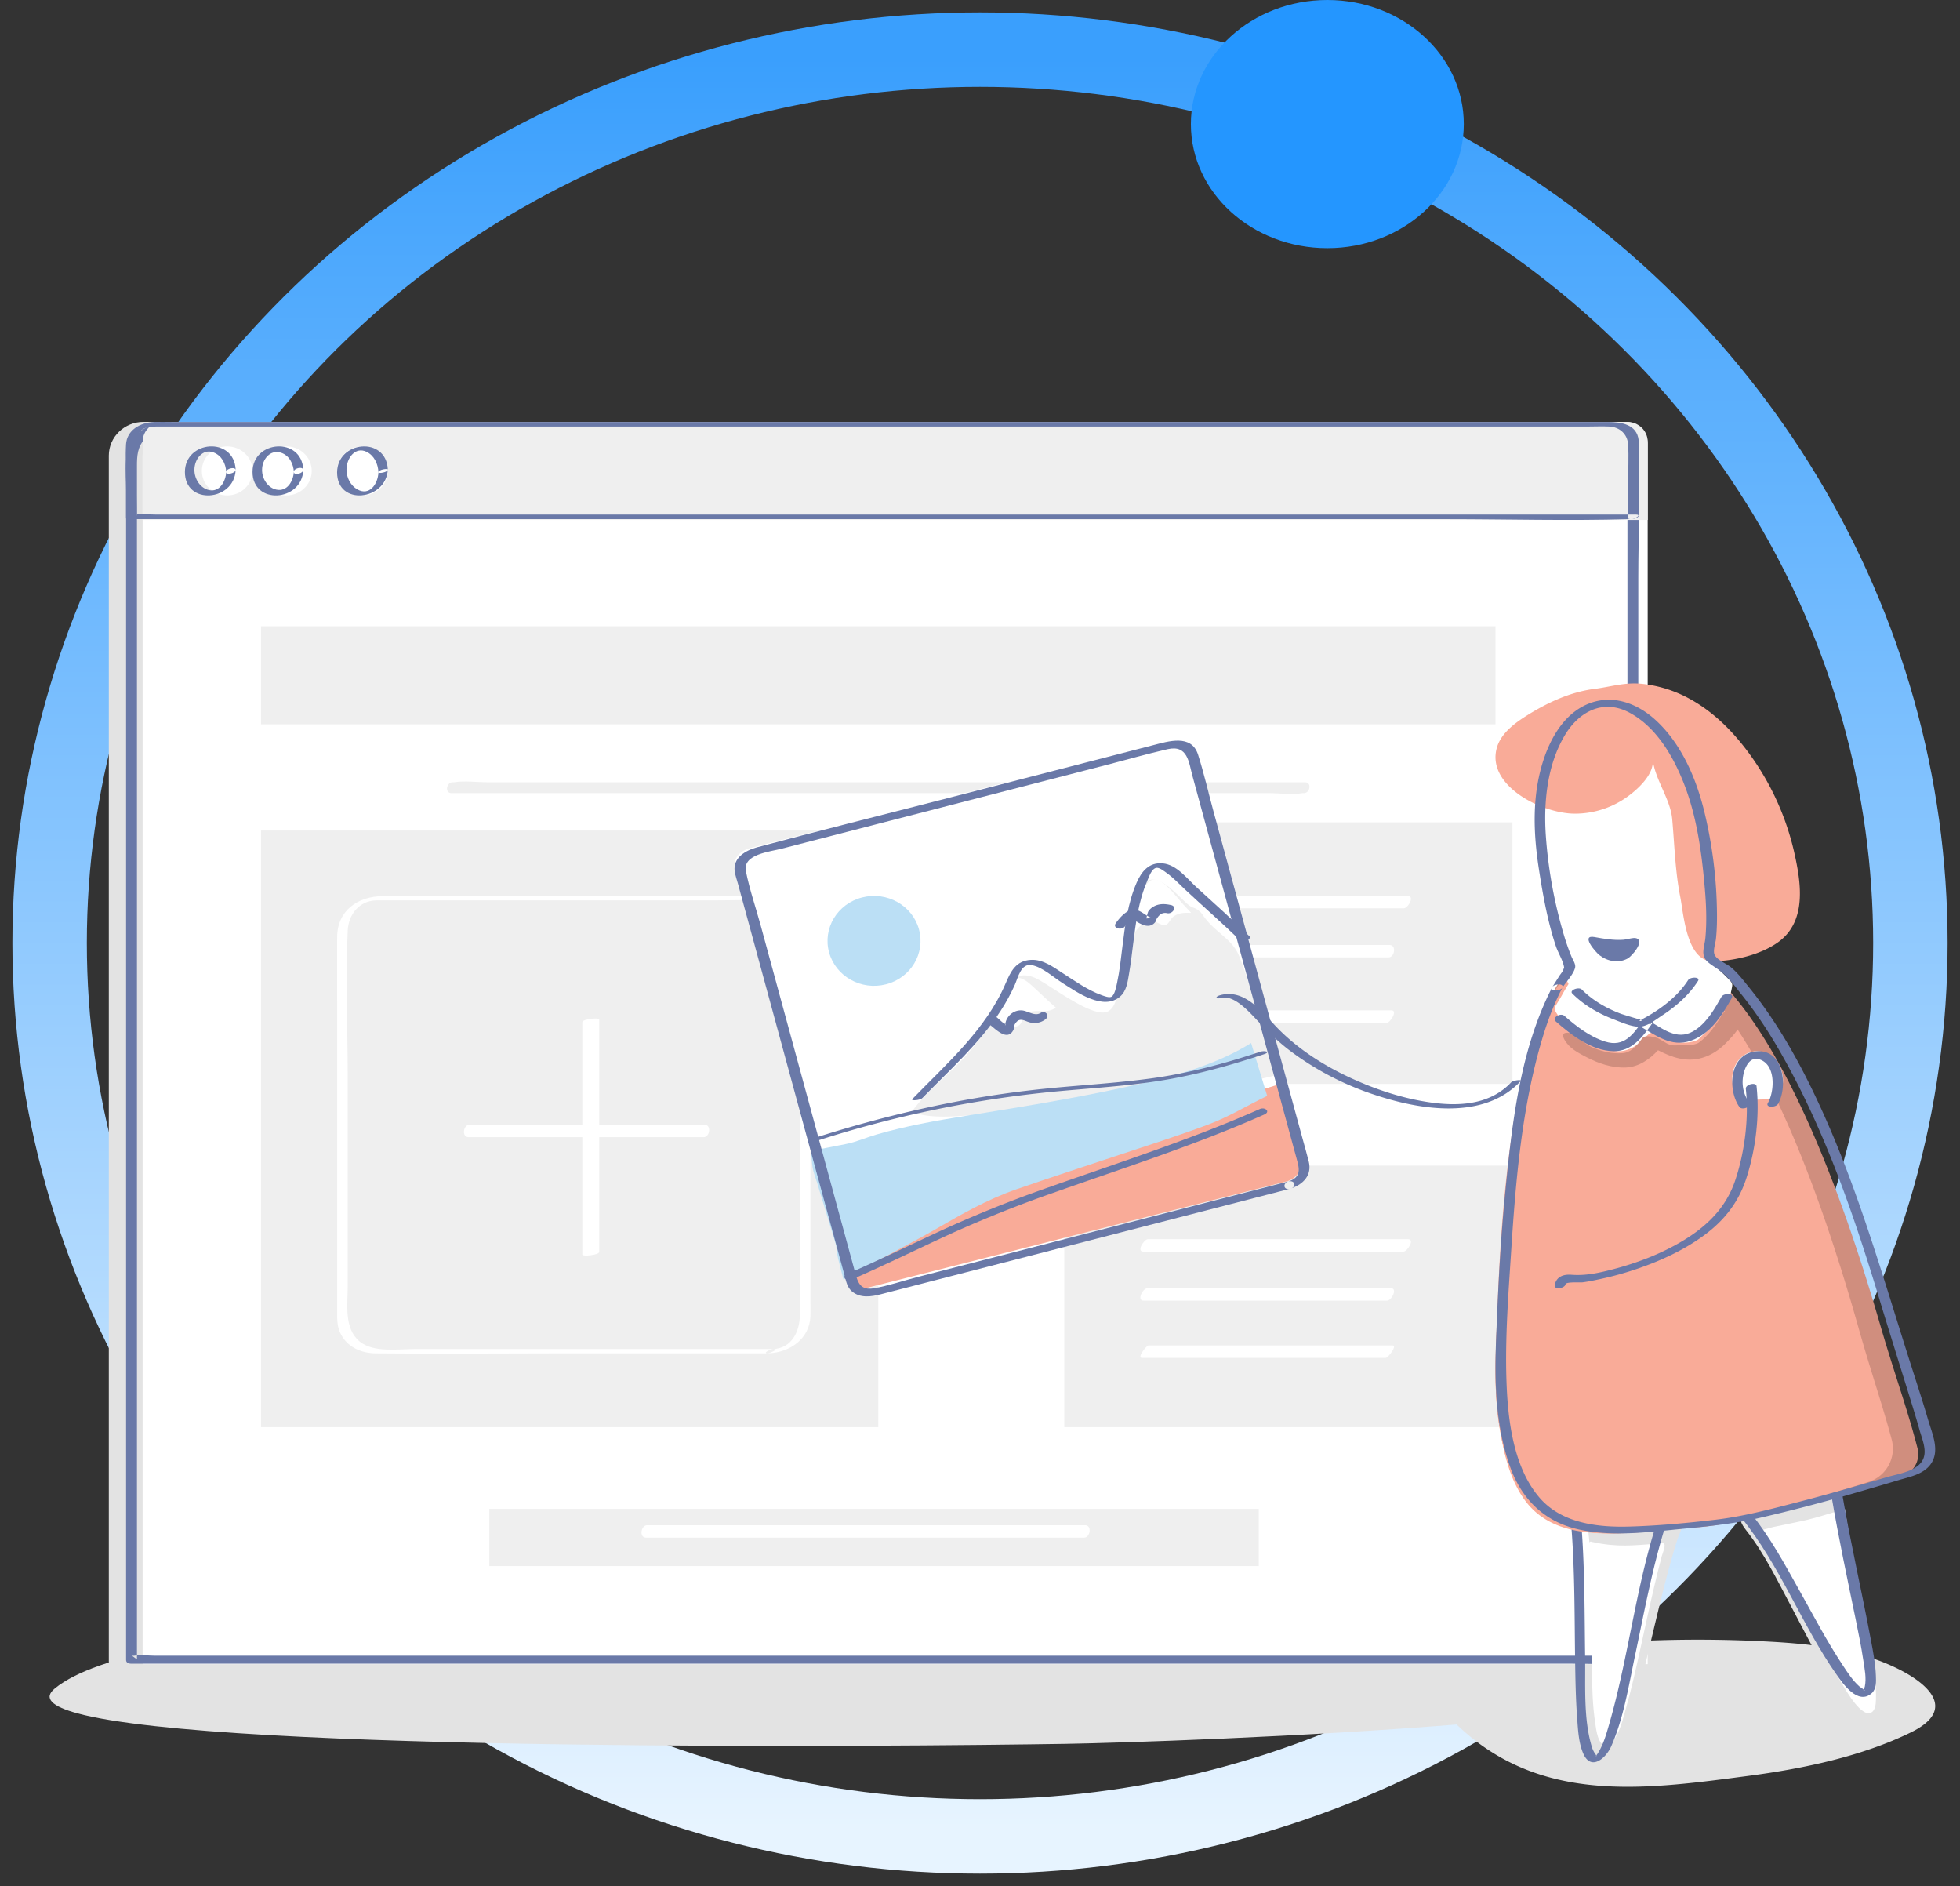 <svg xmlns="http://www.w3.org/2000/svg" width="79" height="76" viewBox="0 0 79 76">
    <rect x="0" y="0" width="79" height="76" fill="#333333" stroke="none"/>
    <defs>
        <linearGradient id="a" x1="50%" x2="50%" y1="0%" y2="100%">
            <stop offset="0%" stop-color="#3A9FFD"/>
            <stop offset="100%" stop-color="#E7F4FF"/>
        </linearGradient>
    </defs>
    <g fill="none" fill-rule="evenodd" transform="translate(2)">
        <ellipse cx="37.5" cy="38" stroke="url(#a)" stroke-width="3" rx="37.5" ry="36"/>
        <path fill="#E3E3E3" d="M1.126 69.043c-1.027-.278-1.405-.611-.91-1.011 3.436-2.784 18.846-2.822 26.322-2.878 9.402-.071 19.186-.222 27.652.382 3.543.253 11.571.448 12.944 1.37 3.6 2.42-22.022 3.298-26.168 3.364-6.913.11-33.973.357-39.84-1.227"/>
        <path fill="#E3E3E3" d="M57.261 69.978a9.358 9.358 0 0 1-.491-.431c-2.894-2.726 2.155-2.959 3.825-3.147a52.158 52.158 0 0 1 8.765-.246c1.639.092 3.333.281 4.847.955 1.483.66 2.73 1.757.826 2.693-1.98.974-4.368 1.47-6.546 1.757-3.99.526-7.957 1.092-11.226-1.58"/>
        <path fill="#E3E3E3" d="M62.136 17H3.79c-.776 0-1.404.608-1.404 1.358V67.06h60.663V17.884c0-.488-.409-.884-.913-.884"/>
        <path fill="#FFF" d="M63.5 17H5.152c-.775 0-1.404.608-1.404 1.358V67.06h60.664V17.884c0-.488-.41-.884-.914-.884"/>
        <path fill="#6A79A8" d="M62.92 17.006H5.711c-.786 0-1.63-.1-2.221.527-.547.58-.408 1.483-.408 2.21V66.892c0 .11.103.149.202.149H61.332c.785 0 1.583.04 2.367 0 .033-.002.066 0 .099 0 .09 0 .235-.074.235-.175v-5.051-12.057-14.372-12.11c0-1.74.088-3.504 0-5.242-.03-.581-.456-.988-1.058-1.027-.221-.014-.434.3-.144.319.974.063.765 1.21.765 1.862v46.948c0 .2-.053.476 0 .67.006.025 0 .06 0 .086l.234-.174H4.227c-.25 0-.563-.049-.81 0-.03.006-.068 0-.1 0l.203.148v-5.624-13.16-15.085-11.515-2.696c0-.406.015-.793.335-1.117.315-.319.692-.341 1.1-.341H62.885c.253 0 .324-.323.033-.323"/>
        <path fill="#EFEFEF" d="M64.413 20.952H3.749V17.8c0-.441.369-.799.824-.799h59.015c.456 0 .825.358.825.8v3.152"/>
        <path fill="#6A79A8" d="M63.926 20.736H4.295c-.26 0-.553-.035-.81 0-.032.004-.068 0-.1 0l.126.039c0-.985-.077-1.995 0-2.976.049-.628.485-.611.95-.611H62.006c.283 0 .572-.014.856 0 .437.021.734.317.76.718.034.518 0 1.048 0 1.567v1.408c0 .086.43.023.43-.106v-1.53c0-.494.049-1.01-.004-1.503-.068-.633-.682-.738-1.236-.738H4.91c-.23 0-.46-.008-.69 0-.58.02-1.105.333-1.14.9-.03.506 0 1.021 0 1.528v1.449c0 .041.103.039.126.039H56.331c2.435 0 4.884.072 7.317 0h.099c.134 0 .465-.184.179-.184"/>
        <path fill="#FFF" d="M8.18 18.976c0-.546-.458-.988-1.023-.988s-1.022.442-1.022.988.457.988 1.022.988 1.022-.442 1.022-.988"/>
        <path fill="#6A79A8" d="M7.498 18.921c-.067-1.335-2.04-1.18-2.045.096-.005 1.351 1.981 1.192 2.044-.068.008-.157-.37-.074-.377.055-.02.4-.274.847-.707.742-.343-.083-.577-.44-.577-.811-.001-.435.334-.867.766-.705.326.122.5.44.517.801.006.12.386.04.379-.11"/>
        <path fill="#FFF" d="M10.565 18.976c0-.546-.458-.988-1.022-.988-.565 0-1.023.442-1.023.988s.458.988 1.023.988c.564 0 1.022-.442 1.022-.988"/>
        <path fill="#6A79A8" d="M10.224 18.922c-.067-1.33-2.043-1.186-2.045.093-.001 1.346 1.981 1.202 2.045-.063.009-.172-.372-.094-.379.048-.02.403-.28.823-.707.73-.342-.073-.576-.431-.575-.793 0-.438.339-.837.768-.693.326.11.497.437.515.787.007.137.386.053.378-.11"/>
        <path fill="#FFF" d="M13.632 18.976c0-.546-.457-.988-1.022-.988s-1.023.442-1.023.988.458.988 1.023.988 1.022-.442 1.022-.988"/>
        <path fill="#6A79A8" d="M13.632 18.92c-.066-1.357-2.04-1.156-2.045.112-.005 1.373 1.984 1.139 2.045-.112.003-.05-.372-.005-.378.112-.024.49-.37.961-.848.691-.268-.15-.443-.469-.44-.803.003-.469.36-.934.81-.713.3.148.46.471.478.825.003.064.384-.003.378-.112"/>
        <path fill="#EFEFEF" d="M17.722 63.108h31.013v-2.306H17.722z"/>
        <path fill="#FFF" d="M24.04 61.961H41.696c.244 0 .331-.5.04-.5H24.079c-.243 0-.33.5-.039.5"/>
        <path fill="#EFEFEF" d="M8.52 29.186h49.758v-3.952H8.52zM40.897 57.509H58.96V46.97H40.897z"/>
        <path fill="#FFF" d="M54.132 54.216H44.293c-.086 0-.472.5-.272.5H53.859c.087 0 .472-.5.273-.5M54.06 51.91h-9.814c-.184 0-.44.5-.154.5h9.815c.183 0 .439-.5.154-.5M54.75 49.934H44.265c-.148 0-.478.5-.18.5h10.484c.148 0 .478-.5.181-.5"/>
        <path fill="#EFEFEF" d="M40.897 43.677H58.96v-10.54H40.897z"/>
        <path fill="#FFF" d="M54.08 40.713h-9.831c-.126 0-.454.5-.177.5h9.831c.126 0 .454-.5.177-.5M54.007 38.078h-9.823c-.24 0-.326.5-.039.5H53.97c.24 0 .326-.5.038-.5M54.74 36.102H44.26c-.182 0-.465.5-.166.5H54.573c.182 0 .465-.5.166-.5"/>
        <path fill="#EFEFEF" d="M16.2 31.96h32.948c.44 0 .912.07 1.35 0 .02-.003.04 0 .06 0 .242 0 .33-.438.04-.438H17.65c-.44 0-.912-.07-1.35 0-.02.003-.04 0-.06 0-.242 0-.33.438-.04.438M8.52 57.509H33.4V33.467H8.52z"/>
        <path fill="#FFF" d="M26.399 45.323h-9.48c-.246 0-.322.5-.035.5h9.48c.245 0 .322-.5.035-.5"/>
        <path fill="#FFF" d="M22.152 50.445v-8.198-1.17c0-.08-.681-.017-.681.113v9.367c0 .08.681.017.681-.112"/>
        <path fill="#FFF" d="M29.205 54.361H14.703c-.679 0-1.657.153-2.212-.308-.633-.526-.476-1.487-.476-2.216v-8.412c0-1.968-.092-3.96 0-5.926.03-.65.467-1.212 1.166-1.218.308-.002.616 0 .924 0H26.802c.698 0 1.403-.027 2.1 0 .77.031 1.312.595 1.336 1.34.007.208 0 .417 0 .624v7.865c0 2.294.012 4.588 0 6.882-.003.643-.314 1.338-1.079 1.37-.116.005-.464.182-.184.17.878-.036 1.657-.59 1.69-1.497.006-.182 0-.366 0-.548V49.16v-9.27c0-.781.018-1.565 0-2.346-.018-.702-.48-1.293-1.205-1.413-.223-.037-.459-.022-.684-.022h-8.084c-2.418 0-4.836-.016-7.253 0-1.036.007-1.845.595-1.85 1.654-.004.89 0 1.78 0 2.67v12.369c0 .309-.013.608.12.9.259.565.825.825 1.43.832 2.381.025 4.764 0 7.145 0h8.645c.093 0 .483-.173.276-.173"/>
        <path fill="#E3E3E3" d="M62.873 70.683c-.395.002-.476-.704-.517-.945-.131-.778-.143-1.576-.161-2.362-.023-1.02-.023-2.04-.045-3.058a51.485 51.485 0 0 0-.053-1.565c-.013-.25-.028-.501-.047-.751-.009-.11-.04-.233-.01-.337.036-.123.123-.256.197-.363.086-.125.193-.239.33-.316.199-.111.438-.137.669-.155.41-.032.823-.047 1.23.009.406.055.808.184 1.132.417a.481.481 0 0 1 .159.163c.075.15-.092.439-.141.593-.064.198-.124.396-.182.596-.126.43-.241.864-.352 1.299-.233.914-.446 1.832-.666 2.749-.195.809-.39 1.62-.637 2.416-.147.475-.29 1.05-.633 1.446-.066.077-.158.163-.273.164"/>
        <path fill="#FFF" d="M64.982 62.698c-.11.409-.21.82-.307 1.232-.203.866-.388 1.737-.58 2.606-.17.767-.34 1.536-.556 2.292-.128.45-.252.995-.55 1.37-.059.073-.138.155-.238.155-.345.003-.415-.667-.45-.895-.116-.738-.126-1.495-.141-2.24-.02-.966-.02-1.933-.04-2.9-.009-.494-.022-.989-.046-1.483-.005-.107-.115-.672.019-.712.03-.01.06.006.09.013 1.003.225 1.689.132 2.545.074.056-.004.286-.045.332-.015.102.065-.055.416-.078.503"/>
        <path fill="#6A79A8" d="M64.686 61.649c-.785 2.574-1.087 5.28-1.836 7.862-.113.39-.23.8-.449 1.142-.023.036-.062.096-.103.115.06-.028.08.015.041-.035a1.037 1.037 0 0 1-.187-.37c-.329-1.107-.246-2.41-.261-3.552-.025-1.756-.013-3.515-.144-5.267-.012-.162-.415-.067-.401.113.133 1.789.116 3.586.143 5.379.012.73.025 1.462.08 2.19.034.469.057 1.003.248 1.438.31.71.91.19 1.124-.293.504-1.137.706-2.45.963-3.665.36-1.706.678-3.433 1.186-5.1.051-.169-.355-.116-.404.043"/>
        <path fill="#E3E3E3" d="M73.137 68.973c-.4.352-1.08-.876-1.206-1.079-.637-1.022-1.173-2.103-1.737-3.163-.548-1.03-1.078-2.13-1.807-3.06-.182-.232-.364-.492-.072-.746.165-.145.397-.191.617-.232l2.984-.55c.226 1.75.56 3.482.895 5.216.194 1.012.489 2.086.46 3.122-.004.165-.01.364-.134.492"/>
        <path fill="#FFF" d="M73.476 68.971c-.405.362-1.094-.9-1.223-1.108-.646-1.051-1.189-2.162-1.76-3.251-.345-.655-.673-1.32-1.046-1.96-.094-.16-.19-.319-.29-.475-.062-.097-.333-.36-.313-.473 0 0 .477-.137.625-.17.465-.1.933-.188 1.396-.297.44-.105 1.025-.295 1.494-.435l.147.928c.063.39.13.779.2 1.167.14.788.29 1.574.439 2.36.197 1.04.496 2.144.467 3.209-.004.169-.01.374-.136.505"/>
        <path fill="#6A79A8" d="M71.827 60.325c.28 1.647.628 3.281.966 4.919.113.554.228 1.109.311 1.668.051.333.13.712.06 1.047-.01.047-.068.184-.052.17.088-.075.072.029.006-.043-.044-.046-.125-.086-.175-.13-.277-.246-.483-.57-.68-.87-.634-.958-1.163-1.973-1.72-2.968-.597-1.065-1.183-2.163-1.965-3.127-.099-.122-.512.018-.396.16 1.58 1.948 2.421 4.305 3.848 6.338.24.343.86 1.243 1.414.738.192-.175.174-.47.166-.697-.018-.482-.11-.963-.2-1.438-.367-1.96-.819-3.905-1.155-5.87-.026-.154-.457-.06-.428.103"/>
        <path fill="#D08E7E" d="M59.723 60.704a3.028 3.028 0 0 1-.23-.271c-.6-.8-.848-1.798-1.024-2.775-.305-1.692-.171-3.333-.096-5.046.079-1.792.194-3.584.408-5.366.355-2.961 1.275-10.944 6.267-9.269 3.741 1.256 6.682 8.343 8.733 15.401.588 2.026 1.076 3.313 1.508 4.986a.944.944 0 0 1-.65 1.134c-1.919.59-6.51 1.957-8.218 2.045-2.062.106-5.105.832-6.698-.84"/>
        <path fill="#F9AB98" d="M59.667 60.705a2.972 2.972 0 0 1-.218-.269c-.571-.792-.81-1.777-.98-2.742-.296-1.67-.176-3.289-.112-4.979.067-1.768.167-3.535.362-5.293.324-2.92 1.314-10.768 5.883-9.119 3.532 1.275 6.349 8.26 8.316 15.232.513 1.816.944 3.031 1.33 4.477a1.41 1.41 0 0 1-.945 1.707c-1.998.626-5.813 1.767-7.304 1.841-1.948.096-4.82.8-6.332-.855"/>
        <path fill="#FFF" d="M63.672 42.271c-.149.062-.308.096-.47.087-.206-.012-.401-.095-.587-.185a6.826 6.826 0 0 1-.922-.536c-.106-.073-.222-.13-.336-.19a1.18 1.18 0 0 1-.275-.223c-.143-.143-.341-.34-.411-.534-.031-.086.047-.184.09-.26.061-.104.127-.206.185-.312.19-.345.401-.68.648-.988.97-1.21 2.36-1.69 3.859-1.18.877.298 1.642.89 2.27 1.554.095.1.112.144.088.273-.023.122-.05.242-.084.361a2.273 2.273 0 0 1-.296.662 5.586 5.586 0 0 1-.82.928c-.058.053-.11.127-.176.167a.922.922 0 0 1-.3.097c-.21.038-.428.024-.635-.024a2.812 2.812 0 0 1-.532-.19c-.144-.066-.312-.234-.479-.13-.095.058-.174.169-.256.245-.1.09-.203.176-.315.249-.078.05-.16.094-.246.13"/>
        <path fill="#FFF" d="M66.472 34.233c-.48-3.217-2.295-5.616-4.054-5.358-1.76.259-2.798 3.077-2.319 6.294l.086.577c.266 1.784.604 3.005 1 3.83.814 1.698 3.075 2.125 3.075 2.125s2.094-1.052 2.42-2.725c.18-.915.165-2.238-.122-4.166l-.086-.577"/>
        <path fill="#F9AB98" d="M67.06 38.736c.884-.018 1.923-.277 2.61-.77 1.176-.846.918-2.417.652-3.602a10.798 10.798 0 0 0-1.835-4.022c-.66-.897-1.477-1.716-2.497-2.243a5.076 5.076 0 0 0-1.839-.547c-.677-.064-1.238.125-1.884.207-.985.126-1.898.556-2.724 1.072-.525.329-1.054.737-1.213 1.307-.421 1.514 1.8 2.642 3.14 2.649a3.628 3.628 0 0 0 2.058-.636c.467-.322 1.16-.95 1.085-1.544.105.832.714 1.588.787 2.399.094 1.057.119 2.094.326 3.143.138.698.25 2.61 1.334 2.587"/>
        <path fill="#6A79A8" d="M61.373 40.034c.464.465 1.043.803 1.68 1.047.289.11.72.305 1.047.29.31-.015.67-.306.903-.459.573-.374 1.08-.828 1.435-1.381.114-.176-.31-.172-.397-.037-.317.493-.765.896-1.272 1.233a6.208 6.208 0 0 1-.538.321c-.017.01-.135.054-.14.072-.021.066.14-.03.135-.01-.003.019-.813-.23-.884-.256-.601-.225-1.15-.545-1.586-.981-.12-.12-.518.027-.383.161"/>
        <path fill="#D08E7E" d="M61.482 41.715c.253.202.482.42.797.534.371.134.7.214 1.105.19.38-.023.613-.342.818-.61.113-.145.548-.034.666.03.229.123.394.285.667.266.247-.018.746.028.941-.113.42-.305.7-.747.96-1.162.18-.286.635-.073.709.163.105.334-.312.738-.535.973-.27.286-.603.524-1.004.641-.652.19-1.23-.027-1.778-.307-.331.36-.779.678-1.303.696-.561.02-1.104-.167-1.582-.418-.287-.15-.6-.311-.792-.563-.063-.082-.206-.28-.12-.378.089-.1.369-.008.45.058"/>
        <path fill="#6A79A8" d="M67.385 40.167c-.268.47-.547.975-1.01 1.307-.695.5-1.256.046-1.863-.313l.042.144.04-.068c.114-.19-.298-.216-.391-.087-.373.522-.735 1.064-1.505.822-.633-.2-1.171-.624-1.65-1.043-.144-.127-.52.074-.334.236.612.535 1.427 1.174 2.318 1.194.737.016 1.173-.576 1.536-1.084l-.39-.087-.041.067c-.029.048-.008.114.041.143.677.4 1.3.854 2.119.482.73-.331 1.14-1.025 1.504-1.663.116-.204-.324-.212-.416-.05M63.964 37.811c.334.126-.202.727-.358.812-.374.204-.81.116-1.13-.128-.176-.134-.78-.842-.208-.736.377.07.763.136 1.15.11.18-.012.42-.105.546-.058"/>
        <path fill="#FFF" d="M68.172 44.335a1.226 1.226 0 0 1-.35-.81c-.03-.628.403-1.15.967-1.165.564-.016 1.045.481 1.075 1.11.015.314-.086.601-.261.812l-1.43.053"/>
        <path fill="#6A79A8" d="M60.564 39.78c-1.32 2.562-1.63 5.577-1.906 8.393-.186 1.904-.278 3.816-.354 5.726-.07 1.75-.036 3.57.574 5.24.474 1.296 1.397 2.204 2.796 2.501 1.311.279 2.679.108 3.998-.02 1.081-.105 2.12-.202 3.183-.439a67.64 67.64 0 0 0 3.919-1.023c.575-.165 1.15-.334 1.722-.506.46-.139.999-.23 1.304-.627.416-.544.08-1.245-.088-1.821-.216-.739-.456-1.47-.69-2.204-1.144-3.586-2.152-7.193-3.755-10.622-.767-1.64-1.655-3.225-2.808-4.64-.212-.26-.426-.542-.687-.758-.18-.15-.547-.286-.657-.494-.085-.162.029-.468.049-.656.032-.311.043-.624.041-.936a18.054 18.054 0 0 0-.539-4.303c-.332-1.303-.933-2.677-1.967-3.604-.7-.629-1.642-.996-2.58-.665-1.03.364-1.613 1.38-1.921 2.343-.447 1.398-.397 2.869-.18 4.3.117.762.246 1.523.435 2.273.076.302.161.601.261.897.087.258.272.546.322.81.012.063.013.02-.023.125-.03.089-.115.18-.165.26l-.284.45c-.114.18.322.16.406.026.146-.23.46-.556.517-.818.03-.141-.093-.31-.149-.447a8.977 8.977 0 0 1-.294-.834 18.621 18.621 0 0 1-.735-3.996c-.098-1.359.044-2.87.756-4.072.571-.965 1.558-1.5 2.635-.91 1.11.607 1.796 1.846 2.218 2.966.494 1.31.68 2.75.799 4.135.055.647.08 1.3.022 1.949-.036.4-.226.722.123 1.009.174.143.379.25.55.397.303.257.55.599.795.906.544.68 1.025 1.4 1.461 2.15 1.814 3.116 3.01 6.58 4.05 10.001.451 1.486.918 2.967 1.376 4.451.096.313.19.626.278.94.093.332.272.735.172 1.081-.165.568-1.022.667-1.529.819-1.188.354-2.381.694-3.583 1.005-1.072.278-2.162.567-3.266.698-1.14.135-2.317.244-3.465.278-1.314.04-2.77-.131-3.661-1.178-1.054-1.237-1.268-3.155-1.32-4.699-.06-1.762.082-3.548.195-5.307.182-2.818.432-5.739 1.244-8.463.21-.709.471-1.401.811-2.061.1-.194-.333-.168-.406-.026"/>
        <path fill="#6A79A8" d="M68.502 44.428a1.418 1.418 0 0 1-.253-1.002c.036-.307.226-.868.651-.743.695.203.624 1.305.357 1.76-.115.195.32.192.408.04.404-.686.24-2.23-.886-2.118-1.088.108-1.155 1.56-.67 2.24.104.148.515-.006.393-.177"/>
        <path fill="#FFF" d="M49.822 47.577L33.06 51.878c-.42.108-.833-.068-.922-.394l-4.516-16.52c-.089-.327.18-.678.6-.786l16.762-4.302c.42-.108.834.069.923.394l4.515 16.521c.09.326-.18.678-.6.786"/>
        <path fill="#F9AB98" d="M49.84 47.61l-16.837 4.272c-.24.061-.554.03-.759-.169-.386-.376-.17-.496.121-.715.69-.521 1.592-.857 2.356-1.249a94.16 94.16 0 0 1 14.883-6.072c.272 1.016.531 2.04.812 3.058.105.376-.154.769-.576.876"/>
        <path fill="#BBDFF5" d="M35.04 37.45c.265.966-.33 1.958-1.331 2.214-1 .256-2.027-.32-2.292-1.287-.265-.967.331-1.958 1.332-2.214 1-.256 2.026.32 2.291 1.286"/>
        <path fill="#EFEFEF" d="M48.886 41.313c.328 1.06.592 2.004.519 2.022a54.553 54.553 0 0 1-11.24 1.53c-.902.028-2.623.32-3.403-.08.614-.855 1.487-1.472 2.184-2.264.672-.762 1.266-1.595 1.64-2.526.222-.554.457-.851 1.092-.607.558.215 2.419 1.734 3.009 1.35.217-.14.293-.405.342-.65.29-1.427.235-2.95.914-4.256.598-1.153 1.734.614 2.127.733.17.052.313.161.41.304.447.669 1.097.908 1.417 1.547.13.26.604 1.658.989 2.897"/>
        <path fill="#FFF" d="M43.718 37.608c.185-.27.426-.533.746-.497.167.02.42.256.576.13.103-.083.154-.233.266-.314a.797.797 0 0 1 .36-.134c.119-.017.232-.01.343-.008-.1-.11-.201-.219-.303-.327-.419-.445-1.178-1.633-1.609-.612-.253.6-.384 1.243-.474 1.903l.095-.14M38.287 41.076c.19.19.575.41.804.226.09-.073.114-.233.181-.338a.45.45 0 0 1 .307-.203c.331-.067.665.076.977-.162-.505-.431-1.015-.971-1.246-1.102-.51-.288-.7.062-.879.716a10 10 0 0 1-.26.815c.036-.006.076.007.116.048"/>
        <path fill="#6A79A8" d="M35.169 44.255c1.1-1.13 2.302-2.198 3.159-3.517.217-.335.41-.684.572-1.046.136-.303.247-.887.692-.8.434.084.884.5 1.242.725.568.359 1.635 1.125 2.31.542.268-.232.308-.603.364-.926.068-.395.115-.793.164-1.191.107-.862.218-1.737.569-2.546.065-.15.174-.503.374-.527.125-.015.322.145.417.213.26.187.477.421.708.638.742.697 1.513 1.361 2.239 2.075.08.078.48-.071.407-.143-.706-.694-1.447-1.346-2.177-2.016-.372-.342-.78-.89-1.338-.946-.56-.056-.864.332-1.057.776-.358.82-.467 1.711-.575 2.586-.059.48-.11.966-.212 1.44-.032.145-.093.504-.233.574-.093.046-.286-.028-.397-.068-.564-.204-1.07-.567-1.566-.886-.38-.245-.791-.56-1.278-.534-.61.033-.818.474-1.023.953-.795 1.853-2.353 3.211-3.754 4.65-.093.096.318.05.393-.026"/>
        <path fill="#6A79A8" d="M37.881 41.28c.244.181.711.694.96.234.036-.066.026-.175.058-.232.187-.326.39-.14.596-.088a.72.72 0 0 0 .616-.1c.236-.155.024-.403-.166-.28-.244.16-.526-.095-.78-.101a.614.614 0 0 0-.384.12.654.654 0 0 0-.244.345l-.012.046c-.024.124-.02.136.009.036-.084.008-.286-.213-.354-.264-.137-.102-.48.148-.299.283M45.19 36.468c-.244-.054-.492-.063-.714.074a.585.585 0 0 0-.198.192 1.645 1.645 0 0 0-.07.276l.22-.017c-.266-.084-.537-.415-.828-.331-.25.071-.474.324-.62.529-.162.226.24.307.361.138.118-.165.244-.291.424-.386l-.26-.006c.23.134.58.442.869.354a.373.373 0 0 0 .201-.152c.023-.034.026-.08.046-.114.095-.157.218-.272.424-.228.218.048.43-.268.146-.33"/>
        <path fill="#BBDFF5" d="M31.841 50.956c.053.209.109.417.162.625-.02-.074 1.68-.938 1.845-1.03.592-.33 1.205-.639 1.788-.976 1.083-.625 2.139-1.24 3.345-1.656 1.31-.453 2.63-.884 3.949-1.321 1.257-.417 2.528-.82 3.766-1.282.836-.312 1.585-.777 2.38-1.156l-.648-2.13c-1.228.762-2.653 1.215-4.093 1.556-2.43.575-4.904.976-7.38 1.373-1.228.197-2.458.416-3.641.761-.412.12-.807.301-1.224.38-.12.023-1.413.285-1.417.269.048.225.045.453.081.678.031.19.109.382.166.568l.4 1.317c.113.367.224.735.336 1.102.068.223.069.438.12.661l.065.261"/>
        <path fill="#6A79A8" d="M30.95 45.962a45.239 45.239 0 0 1 9.475-1.968c1.5-.144 3.014-.223 4.502-.473 1.37-.23 2.706-.605 4.021-1.041.291-.097.017-.154-.15-.1-1.446.481-2.921.876-4.436 1.08-1.591.214-3.2.286-4.795.47-2.98.34-5.914 1.022-8.766 1.933-.292.093-.017.152.15.099M32.338 51.557c1.34-.584 2.648-1.23 3.976-1.839a49.867 49.867 0 0 1 4.14-1.653c2.852-1.01 5.745-1.929 8.505-3.155.264-.117.028-.315-.184-.22-2.76 1.225-5.653 2.144-8.506 3.154a49.897 49.897 0 0 0-4.14 1.653c-1.327.609-2.635 1.255-3.976 1.839-.265.115-.028.313.185.221"/>
        <path fill="#6A79A8" d="M49.93 47.608l-5.865 1.511-9.111 2.348c-.57.147-1.151.347-1.732.446-.558.096-.65-.254-.754-.632l-.305-1.122-2.353-8.645-1.151-4.227c-.197-.722-.45-1.45-.595-2.184-.135-.681.963-.781 1.448-.906l3.703-.955 9.371-2.415c.824-.212 1.646-.45 2.476-.638.815-.183.85.523 1.003 1.084l2.203 8.093 1.999 7.343c.101.37.2.724-.337.899-.257.084-.183.377.08.292.531-.174.877-.553.74-1.1-.075-.302-.163-.6-.244-.9l-1.023-3.756-2.568-9.434c-.208-.764-.385-1.543-.625-2.298-.268-.841-1.192-.544-1.83-.38l-8.568 2.208c-2.457.633-4.922 1.243-7.373 1.9-.468.126-.983.425-.906.97.025.174.09.347.135.516l.872 3.202 2.605 9.57.815 2.994c.063.232.1.476.297.644.338.287.783.216 1.177.114l7.714-1.987 8.292-2.137.49-.126c.265-.069.185-.36-.08-.292"/>
        <path fill="#6A79A8" d="M58.916 43.607c-.862.92-2.119.981-3.289.812-1.081-.157-2.138-.504-3.132-.957-1.126-.512-2.231-1.215-3.088-2.124-.587-.622-1.262-1.486-2.208-1.242-.24.062-.214.178.03.115.529-.136 1.171.62 1.487.95.408.428.808.823 1.28 1.18a11.804 11.804 0 0 0 3.427 1.78c1.818.604 4.386 1.03 5.867-.554.077-.082-.307-.032-.374.04M68.367 43.878c.129 1.188-.048 2.57-.434 3.705-.367 1.08-1.128 1.827-2.096 2.41-.897.541-1.899.919-2.913 1.177-.533.136-1.037.24-1.584.198-.321-.025-.618.073-.675.425-.03.192.408.127.435-.043.017-.107.59-.065.684-.077.236-.03.472-.08.705-.13.52-.11 1.033-.254 1.535-.427.952-.329 1.885-.762 2.694-1.363.801-.595 1.365-1.329 1.672-2.278.373-1.153.54-2.508.409-3.71-.019-.17-.452-.072-.432.113"/>
        <ellipse cx="51.5" cy="5" fill="#2496FF" rx="5.5" ry="5"/>
    </g>
</svg>
